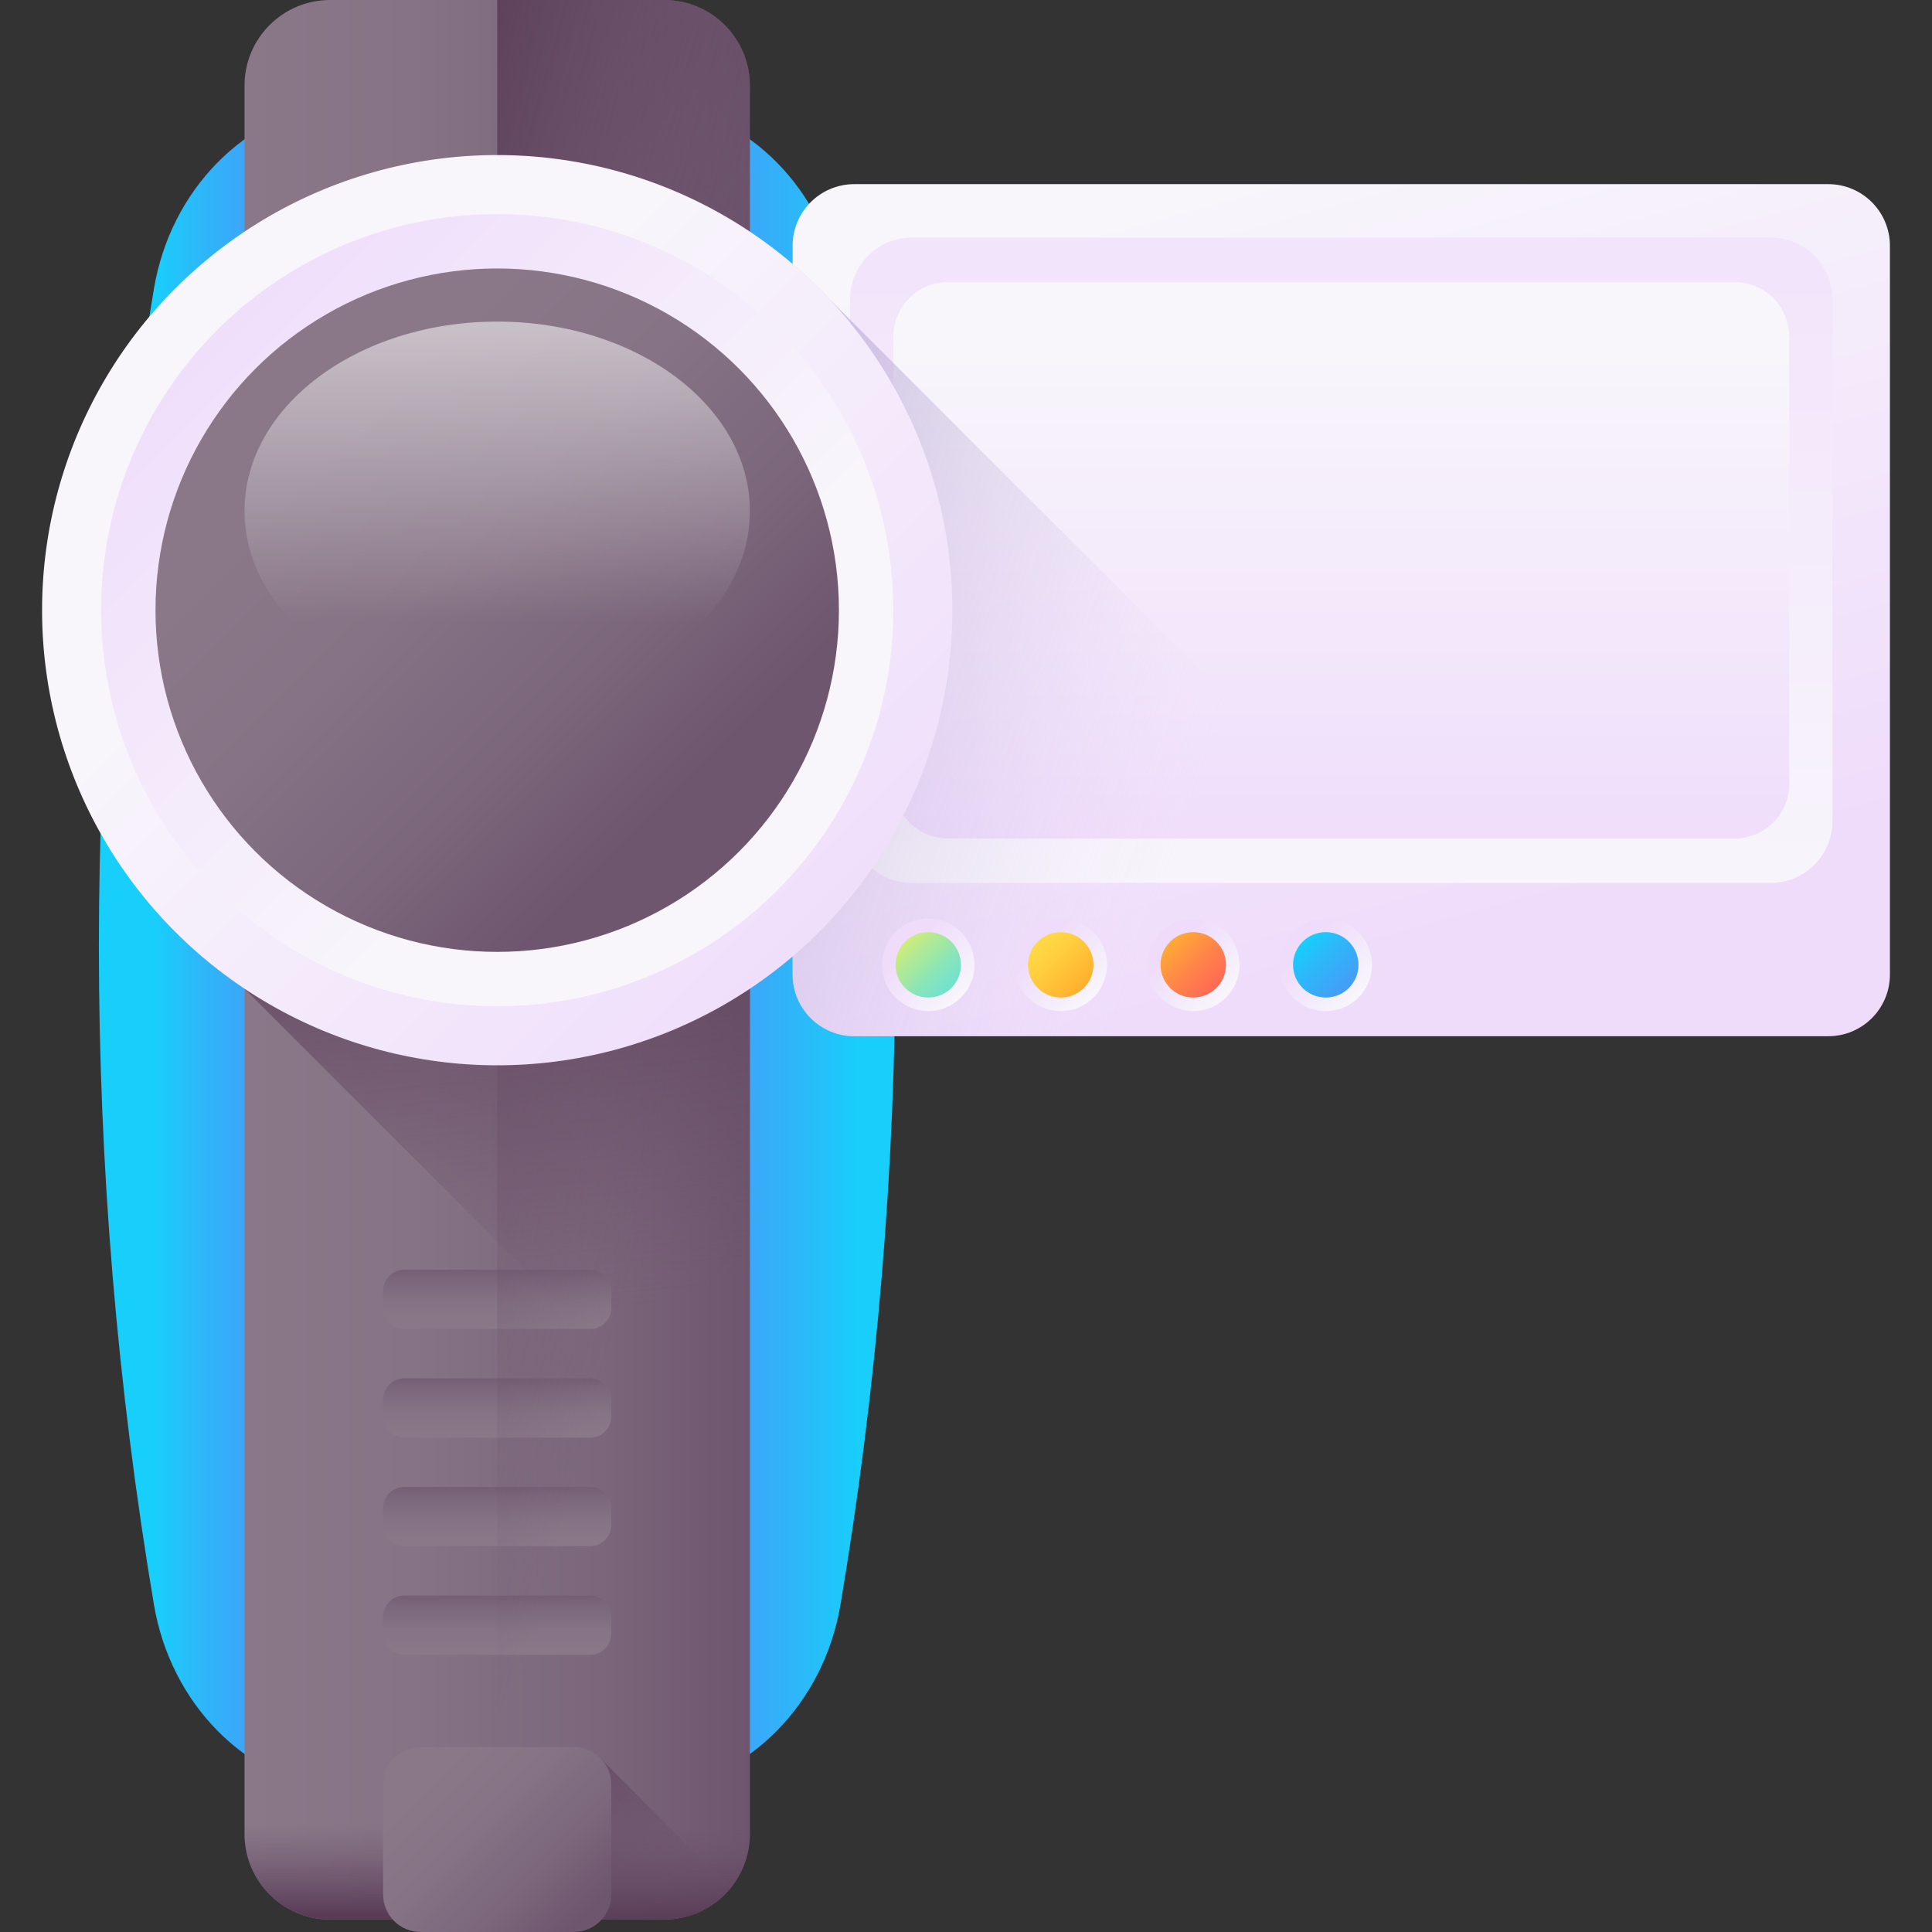 <svg id="Capa_1" enable-background="new 0 0 510 510" height="512" viewBox="0 0 510 510" width="512" xmlns="http://www.w3.org/2000/svg" xmlns:xlink="http://www.w3.org/1999/xlink"><rect x="0" y="0" width="510" height="510" fill="#333333" stroke="none"/><linearGradient id="lg1"><stop offset="0" stop-color="#18cefb"/><stop offset=".297" stop-color="#2bb9f9"/><stop offset=".735" stop-color="#42a0f7"/><stop offset="1" stop-color="#4a97f6"/></linearGradient><linearGradient id="SVGID_1_" gradientUnits="userSpaceOnUse" x1="40.78" x2="78.433" xlink:href="#lg1" y1="249.891" y2="249.891"/><linearGradient id="SVGID_2_" gradientUnits="userSpaceOnUse" x1="226.239" x2="178.348" xlink:href="#lg1" y1="249.891" y2="249.891"/><linearGradient id="lg2"><stop offset="0" stop-color="#f8f6fb"/><stop offset="1" stop-color="#efdcfb"/></linearGradient><linearGradient id="SVGID_3_" gradientUnits="userSpaceOnUse" x1="321.002" x2="378.066" xlink:href="#lg2" y1="41.552" y2="247.861"/><linearGradient id="SVGID_4_" gradientUnits="userSpaceOnUse" x1="354.061" x2="354.061" xlink:href="#lg2" y1="247.33" y2="-19.501"/><linearGradient id="SVGID_5_" gradientUnits="userSpaceOnUse" x1="354.061" x2="354.061" xlink:href="#lg2" y1="88.575" y2="229.042"/><linearGradient id="SVGID_6_" gradientUnits="userSpaceOnUse" x1="318.398" x2="57.219" y1="207.764" y2="115.583"><stop offset="0" stop-color="#efdcfb" stop-opacity="0"/><stop offset=".029" stop-color="#e9d6f7" stop-opacity=".029"/><stop offset=".22" stop-color="#c5b5de" stop-opacity=".22"/><stop offset=".414" stop-color="#aa9bcb" stop-opacity=".414"/><stop offset=".608" stop-color="#9688bd" stop-opacity=".608"/><stop offset=".803" stop-color="#8a7db5" stop-opacity=".803"/><stop offset="1" stop-color="#8679b2"/></linearGradient><linearGradient id="lg3"><stop offset="0" stop-color="#8a7889"/><stop offset=".334" stop-color="#867385"/><stop offset=".704" stop-color="#7b667b"/><stop offset="1" stop-color="#6e566e"/></linearGradient><linearGradient id="SVGID_7_" gradientUnits="userSpaceOnUse" x1="64.55" x2="197.951" xlink:href="#lg3" y1="253.354" y2="253.354"/><linearGradient id="SVGID_8_" gradientUnits="userSpaceOnUse" x1="131.251" x2="131.251" xlink:href="#lg3" y1="436" y2="418.472"/><linearGradient id="SVGID_9_" gradientUnits="userSpaceOnUse" x1="131.251" x2="131.251" xlink:href="#lg3" y1="407.333" y2="389.805"/><linearGradient id="SVGID_10_" gradientUnits="userSpaceOnUse" x1="131.251" x2="131.251" xlink:href="#lg3" y1="378.667" y2="361.138"/><linearGradient id="SVGID_11_" gradientUnits="userSpaceOnUse" x1="131.251" x2="131.251" xlink:href="#lg3" y1="350" y2="332.471"/><linearGradient id="lg4"><stop offset="0" stop-color="#6e566e" stop-opacity="0"/><stop offset=".294" stop-color="#674d66" stop-opacity=".294"/><stop offset="1" stop-color="#593b56"/></linearGradient><linearGradient id="SVGID_12_" gradientUnits="userSpaceOnUse" x1="187.825" x2="56.145" xlink:href="#lg4" y1="262.424" y2="226.212"/><linearGradient id="SVGID_13_" gradientUnits="userSpaceOnUse" x1="141.233" x2="128.065" xlink:href="#lg4" y1="348.687" y2="213.159"/><linearGradient id="SVGID_14_" gradientUnits="userSpaceOnUse" x1="91.789" x2="230.115" xlink:href="#lg2" y1="121.61" y2="259.936"/><linearGradient id="SVGID_15_" gradientTransform="matrix(-1 0 0 -1 -1618 -1618)" gradientUnits="userSpaceOnUse" x1="-1783.595" x2="-1663.206" xlink:href="#lg2" y1="-1813.416" y2="-1693.027"/><linearGradient id="SVGID_16_" gradientUnits="userSpaceOnUse" x1="86.926" x2="179.6" xlink:href="#lg3" y1="116.747" y2="209.421"/><linearGradient id="SVGID_17_" gradientUnits="userSpaceOnUse" x1="131.251" x2="131.251" y1="164.169" y2="17.998"><stop offset="0" stop-color="#fff" stop-opacity="0"/><stop offset="1" stop-color="#fff"/></linearGradient><linearGradient id="SVGID_18_" gradientUnits="userSpaceOnUse" x1="131.251" x2="131.251" xlink:href="#lg4" y1="481.468" y2="505.635"/><linearGradient id="SVGID_19_" gradientUnits="userSpaceOnUse" x1="171.514" x2="115.66" xlink:href="#lg4" y1="525.838" y2="469.984"/><linearGradient id="SVGID_20_" gradientUnits="userSpaceOnUse" x1="114.104" x2="152.764" xlink:href="#lg3" y1="468.436" y2="507.097"/><linearGradient id="SVGID_21_" gradientUnits="userSpaceOnUse" x1="253.719" x2="240.261" xlink:href="#lg2" y1="263.379" y2="249.921"/><linearGradient id="SVGID_22_" gradientUnits="userSpaceOnUse" x1="239.179" x2="253.784" y1="248.839" y2="263.444"><stop offset="0" stop-color="#cdec7a"/><stop offset=".216" stop-color="#b0e995"/><stop offset=".561" stop-color="#87e4bb"/><stop offset=".835" stop-color="#6ee1d2"/><stop offset="1" stop-color="#65e0db"/></linearGradient><linearGradient id="SVGID_23_" gradientUnits="userSpaceOnUse" x1="288.698" x2="275.24" xlink:href="#lg2" y1="263.379" y2="249.921"/><linearGradient id="SVGID_24_" gradientUnits="userSpaceOnUse" x1="274.158" x2="288.763" y1="248.839" y2="263.444"><stop offset="0" stop-color="#ffd945"/><stop offset=".304" stop-color="#ffcd3e"/><stop offset=".856" stop-color="#ffad2b"/><stop offset="1" stop-color="#ffa325"/></linearGradient><linearGradient id="SVGID_25_" gradientUnits="userSpaceOnUse" x1="323.678" x2="310.22" xlink:href="#lg2" y1="263.379" y2="249.921"/><linearGradient id="SVGID_26_" gradientUnits="userSpaceOnUse" x1="309.137" x2="323.742" y1="248.839" y2="263.444"><stop offset="0" stop-color="#ffa936"/><stop offset=".411" stop-color="#ff8548"/><stop offset=".778" stop-color="#ff6c54"/><stop offset="1" stop-color="#ff6359"/></linearGradient><linearGradient id="SVGID_27_" gradientUnits="userSpaceOnUse" x1="358.657" x2="345.199" xlink:href="#lg2" y1="263.379" y2="249.921"/><linearGradient id="SVGID_28_" gradientUnits="userSpaceOnUse" x1="344.117" x2="358.722" xlink:href="#lg1" y1="248.839" y2="263.444"/><g><g><path d="m88.703 27.054c-23.967 3.179-43.661 22.902-48.086 49.241-19.352 115.189-19.352 232.001 0 347.191 4.426 26.339 24.12 46.062 48.086 49.241z" fill="url(#SVGID_1_)"/><path d="m173.798 27.054c23.967 3.179 43.661 22.902 48.086 49.241 19.352 115.189 19.352 232.001 0 347.191-4.426 26.339-24.12 46.062-48.086 49.241z" fill="url(#SVGID_2_)"/></g><g><path d="m482.614 273.535h-257.107c-8.99 0-16.278-7.288-16.278-16.278v-192.37c0-8.99 7.288-16.278 16.278-16.278h257.107c8.99 0 16.278 7.288 16.278 16.278v192.37c.001 8.99-7.287 16.278-16.278 16.278z" fill="url(#SVGID_3_)"/><path d="m467.441 233.066h-226.76c-8.99 0-16.278-7.288-16.278-16.278v-137.781c0-8.99 7.288-16.278 16.278-16.278h226.759c8.99 0 16.278 7.288 16.278 16.278v137.78c.001 8.991-7.287 16.279-16.277 16.279z" fill="url(#SVGID_4_)"/><path d="m457.871 221.341h-207.621c-7.973 0-14.436-6.463-14.436-14.436v-118.015c0-7.973 6.463-14.436 14.436-14.436h207.621c7.973 0 14.436 6.463 14.436 14.436v118.015c0 7.973-6.463 14.436-14.436 14.436z" fill="url(#SVGID_5_)"/></g><path d="m225.507 273.535h188.033l-194.89-194.89c-2.975-3.153-6.124-6.139-9.421-8.956v187.568c0 8.99 7.288 16.278 16.278 16.278z" fill="url(#SVGID_6_)"/><g><path d="m175.363 506.708h-88.225c-12.475 0-22.588-10.113-22.588-22.588v-461.532c0-12.475 10.113-22.588 22.588-22.588h88.226c12.475 0 22.588 10.113 22.588 22.588v461.532c-.001 12.475-10.114 22.588-22.589 22.588z" fill="url(#SVGID_7_)"/><path d="m155.765 436.832h-49.03c-3.095 0-5.603-2.509-5.603-5.603v-4.44c0-3.095 2.509-5.603 5.603-5.603h49.03c3.095 0 5.603 2.509 5.603 5.603v4.44c.001 3.094-2.508 5.603-5.603 5.603z" fill="url(#SVGID_8_)"/><path d="m155.765 408.165h-49.03c-3.095 0-5.603-2.509-5.603-5.603v-4.44c0-3.095 2.509-5.603 5.603-5.603h49.03c3.095 0 5.603 2.509 5.603 5.603v4.44c.001 3.095-2.508 5.603-5.603 5.603z" fill="url(#SVGID_9_)"/><path d="m155.765 379.499h-49.03c-3.095 0-5.603-2.509-5.603-5.603v-4.44c0-3.095 2.509-5.603 5.603-5.603h49.03c3.095 0 5.603 2.509 5.603 5.603v4.44c.001 3.094-2.508 5.603-5.603 5.603z" fill="url(#SVGID_10_)"/><path d="m155.765 350.832h-49.03c-3.095 0-5.603-2.509-5.603-5.603v-4.44c0-3.095 2.509-5.603 5.603-5.603h49.03c3.095 0 5.603 2.509 5.603 5.603v4.44c.001 3.094-2.508 5.603-5.603 5.603z" fill="url(#SVGID_11_)"/><path d="m175.363 0h-44.113v506.708h44.113c12.475 0 22.588-10.113 22.588-22.588v-461.532c0-12.475-10.113-22.588-22.588-22.588z" fill="url(#SVGID_12_)"/><path d="m197.951 230.885h-133.401v30.124l133.401 133.401z" fill="url(#SVGID_13_)"/><g><circle cx="131.25" cy="161.072" fill="url(#SVGID_14_)" r="120.143"/><circle cx="131.25" cy="161.072" fill="url(#SVGID_15_)" r="104.564"/><circle cx="131.25" cy="161.072" fill="url(#SVGID_16_)" r="90.203"/><ellipse cx="131.25" cy="134.869" fill="url(#SVGID_17_)" rx="66.701" ry="49.974"/></g><path d="m64.55 448.18v35.94c0 12.475 10.113 22.588 22.588 22.588h88.226c12.475 0 22.588-10.113 22.588-22.588v-35.94z" fill="url(#SVGID_18_)"/><path d="m192.815 498.459-33.864-33.864c-1.815-2.097-4.49-2.429-7.481-2.429h-40.438c-5.467 0-8.899 3.432-8.899 8.899v29.036c0 2.544-.029 4.855 1.549 6.607h71.682c7.029 0 13.308-3.213 17.451-8.249z" fill="url(#SVGID_19_)"/><path d="m151.47 510h-40.438c-5.467 0-9.899-4.432-9.899-9.899v-29.036c0-5.467 4.432-9.899 9.899-9.899h40.438c5.467 0 9.899 4.432 9.899 9.899v29.036c0 5.467-4.432 9.899-9.899 9.899z" fill="url(#SVGID_20_)"/></g><g><circle cx="245.031" cy="254.692" fill="url(#SVGID_21_)" r="12.208"/><circle cx="245.031" cy="254.692" fill="url(#SVGID_22_)" r="8.633"/></g><g><circle cx="280.011" cy="254.692" fill="url(#SVGID_23_)" r="12.208"/><circle cx="280.011" cy="254.692" fill="url(#SVGID_24_)" r="8.633"/></g><g><circle cx="314.99" cy="254.692" fill="url(#SVGID_25_)" r="12.208"/><circle cx="314.99" cy="254.692" fill="url(#SVGID_26_)" r="8.633"/></g><g><circle cx="349.969" cy="254.692" fill="url(#SVGID_27_)" r="12.208"/><circle cx="349.969" cy="254.692" fill="url(#SVGID_28_)" r="8.633"/></g></g></svg>